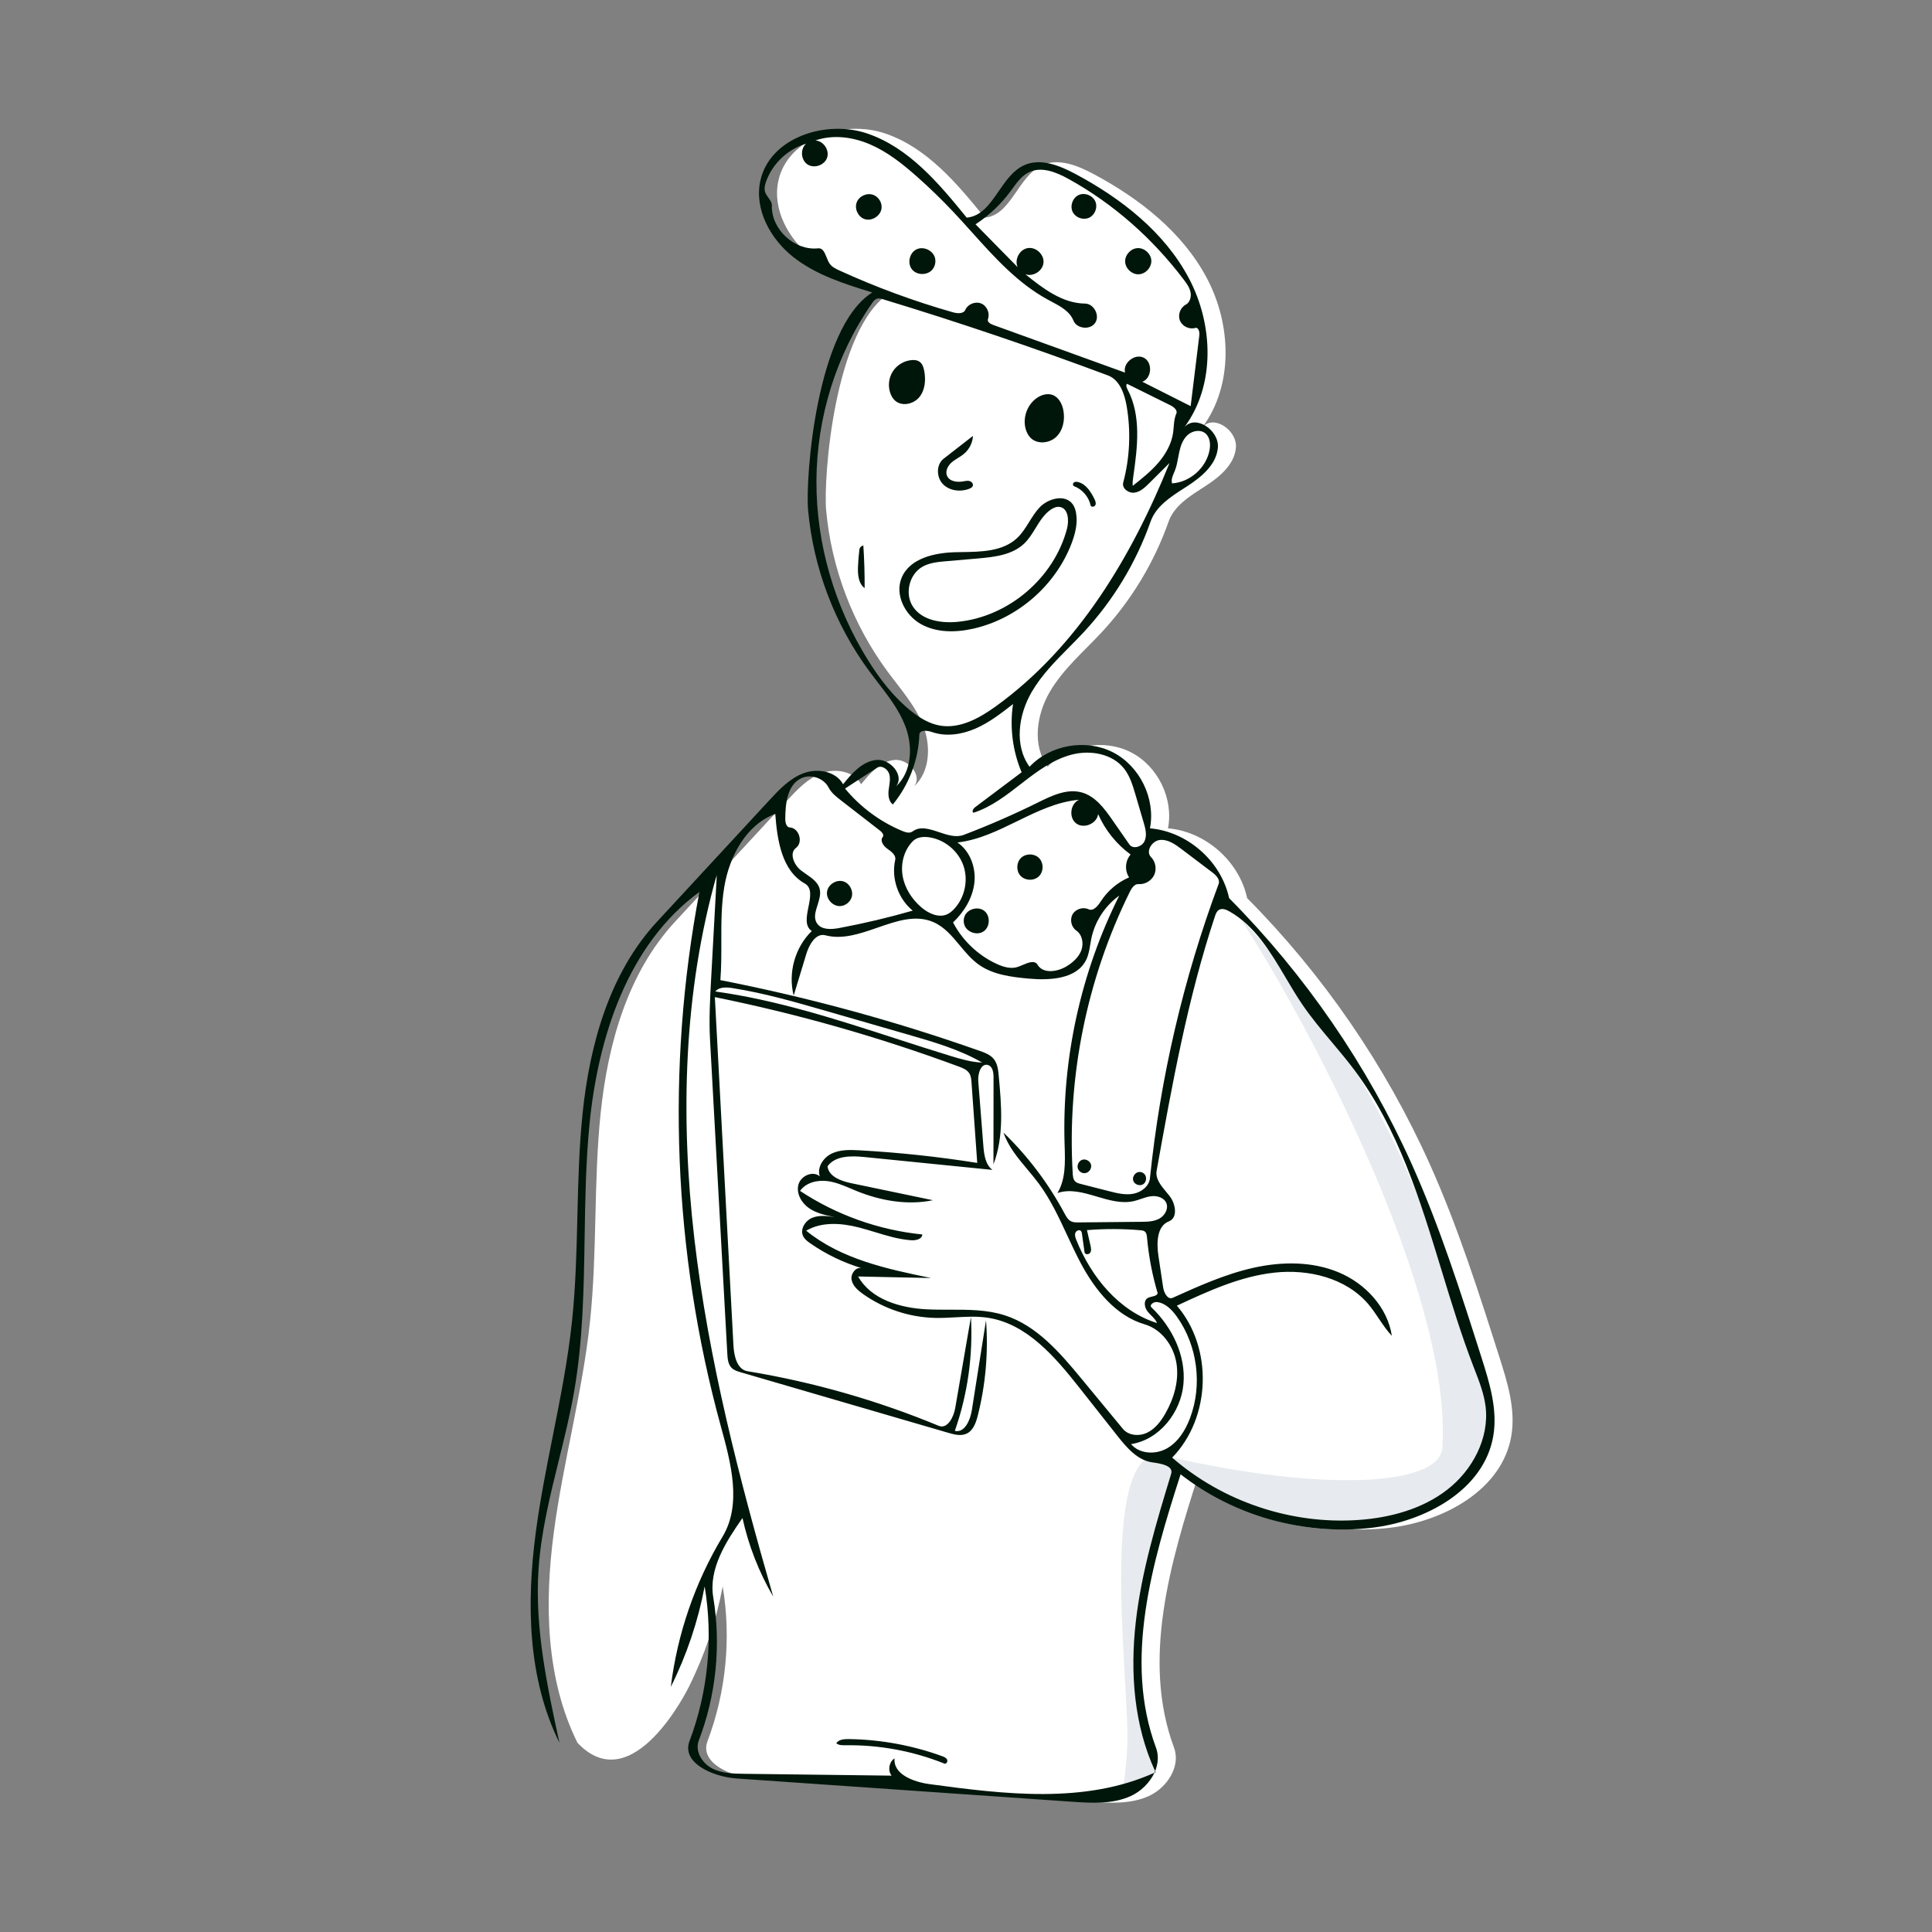 <svg width="750" height="750" viewBox="0 0 750 750" fill="none" xmlns="http://www.w3.org/2000/svg">
<rect x="0" y="0" width="750" height="750" fill="#808080" stroke="none"/>
<rect width="750" height="750" fill="none"/>
<path fill-rule="evenodd" clip-rule="evenodd" d="M464.409 154.581C465.584 110.965 410.383 36.508 319.952 49.48C220.942 63.684 149.101 177.449 163.412 304.602L163.957 309.486C172.743 388.905 175.679 451.466 160.499 539.559C149.149 605.422 229.857 751.241 408.387 728.173C586.917 705.106 684.979 491.031 600.73 390.021C488.203 255.103 461.838 250.04 464.409 154.581Z" />
<path fill-rule="evenodd" clip-rule="evenodd" d="M358.385 281.741C355.322 273.859 349.52 267.422 344.498 260.618C331.069 242.428 322.741 220.513 320.701 197.995C319.612 185.974 323.747 127.301 345.614 113.537C334.818 110.213 323.747 106.747 314.892 99.734C306.037 92.721 299.77 81.255 302.153 70.213C305.76 53.502 327.465 46.327 343.655 51.82C359.846 57.312 371.492 71.209 382.268 84.482C392.572 83.614 395.13 68.432 404.541 64.147C410.889 61.257 418.269 64.22 424.423 67.503C442.332 77.057 459.106 90.157 468.575 108.11C478.045 126.064 478.865 149.5 466.799 165.822C471.194 160.79 480.302 167.048 479.782 173.709C479.261 180.37 473.377 185.203 467.76 188.82C462.143 192.437 455.866 196.186 453.646 202.488C448.059 218.351 439.182 233.047 427.742 245.374C420.752 252.906 412.728 259.682 407.543 268.554C402.359 277.426 400.627 289.348 406.674 297.656C414.715 289.098 428.574 286.691 439.03 292.038C449.485 297.384 455.647 310.029 453.416 321.558C467.985 322.809 481.073 334.35 484.137 348.648C513.676 378.424 537.803 413.552 554.993 451.81C565.904 476.095 574.007 501.527 582.085 526.895C585.246 536.821 588.445 547.219 586.684 557.487C583.109 578.336 560.491 590.619 539.482 593.087C513.324 596.16 486.067 588.53 465.306 572.323C454.217 606.808 443.147 644.477 455.754 678.438C458.454 685.71 453.055 693.971 446.002 697.202C438.95 700.434 430.832 699.962 423.093 699.425C379.716 696.419 336.34 693.412 292.963 690.405C283.873 689.775 271.445 684.427 274.663 675.903C281.848 656.865 283.901 635.918 280.549 615.848C277.991 629.366 273.557 642.526 267.412 654.835C267.412 654.835 245.76 699.425 224.168 676.541C211.861 651.674 211.33 622.556 214.963 595.05C218.596 567.543 226.105 540.626 229.04 513.037C231.898 486.159 230.379 458.961 233.175 432.077C235.97 405.192 243.697 377.66 262.047 357.814C276.566 342.112 291.085 326.41 305.604 310.707C309.513 306.48 313.633 302.107 319.038 300.124C324.444 298.141 331.51 299.402 334.29 304.444C337.717 300.181 341.727 295.586 347.167 295.015C352.608 294.445 358.285 301.11 354.793 305.319C361.052 299.634 361.448 289.623 358.385 281.741Z" fill="white"/>
<path fill-rule="evenodd" clip-rule="evenodd" d="M474.137 348.648C503.676 378.423 527.803 413.552 544.993 451.81C555.904 476.095 564.007 501.527 572.085 526.895C575.246 536.821 578.445 547.219 576.684 557.487C573.109 578.336 550.491 590.619 529.482 593.087C503.324 596.16 477.745 586.937 456.984 570.73C445.895 605.215 433.147 644.477 445.754 678.437C446.896 681.515 449.876 684.996 448.606 687.972C446.876 692.028 440.07 695.338 436.002 697.202C434.931 697.693 437.791 687.547 437.666 672.657C437.454 647.317 426.829 559.279 451.838 565.095C512.92 579.299 558.973 577.097 559.939 561.944C564.842 485.014 471.073 334.35 474.137 348.648Z" fill="#E7EAEE"/>
<path fill-rule="evenodd" clip-rule="evenodd" d="M340.826 264.995L340.826 264.994L340.826 264.994L340.825 264.993L340.825 264.993L340.824 264.992L340.824 264.992L340.823 264.991L340.823 264.99L340.822 264.99L340.822 264.989L340.821 264.989L340.821 264.988L340.821 264.987L340.82 264.987L340.82 264.986L340.819 264.986C339.699 263.535 338.58 262.085 337.498 260.618C324.069 242.428 315.741 220.513 313.701 197.995C312.612 185.974 316.747 127.301 338.614 113.537C327.818 110.213 316.747 106.747 307.892 99.734C299.037 92.721 292.77 81.255 295.153 70.213C298.76 53.502 320.465 46.327 336.655 51.82C352.846 57.312 364.492 71.209 375.268 84.482C380.943 84.004 384.269 79.183 387.683 74.233C390.468 70.196 393.313 66.072 397.541 64.147C403.889 61.257 411.269 64.22 417.423 67.503C435.332 77.057 452.106 90.157 461.575 108.11C471.045 126.064 471.865 149.5 459.799 165.822C464.194 160.79 473.302 167.048 472.782 173.709C472.261 180.37 466.377 185.203 460.76 188.82C460.461 189.012 460.16 189.205 459.858 189.399C454.486 192.843 448.748 196.522 446.646 202.488C441.059 218.351 432.182 233.047 420.742 245.374C418.882 247.378 416.948 249.329 415.015 251.28L415.014 251.28L415.014 251.28C409.682 256.661 404.348 262.043 400.543 268.554C395.359 277.426 393.627 289.348 399.674 297.656C407.715 289.098 421.574 286.691 432.03 292.038C442.485 297.384 448.647 310.029 446.416 321.558C460.985 322.809 474.073 334.35 477.137 348.648C506.676 378.424 530.803 413.552 547.993 451.81C558.904 476.095 567.007 501.527 575.085 526.895C578.246 536.821 581.445 547.219 579.684 557.487C576.109 578.336 553.491 590.619 532.482 593.087C506.324 596.16 479.067 588.53 458.306 572.323C447.217 606.808 436.147 644.477 448.754 678.438C449.87 681.444 449.602 684.619 448.405 687.538C440.196 669.7 438.692 649.339 440.888 629.817C443.102 610.136 448.889 591.057 454.649 572.108C455.604 568.966 450.613 568.137 447.359 567.691C441.581 566.899 437.389 561.976 433.775 557.399L419.084 538.788C409.602 526.777 398.67 513.885 383.545 511.559C379.35 510.914 375.105 511.149 370.854 511.384C368.265 511.527 365.673 511.67 363.088 511.615C353.05 511.4 343.1 508.096 334.927 502.264C332.967 500.866 330.978 499.114 330.576 496.74C330.183 494.422 332.278 491.704 334.503 492.294L334.661 492.342C334.637 492.334 334.613 492.326 334.589 492.319C334.561 492.31 334.532 492.302 334.503 492.294C327.422 490.158 320.678 486.905 314.598 482.692C313.478 481.916 312.335 481.054 311.758 479.819C310.51 477.151 312.575 473.883 315.296 472.757C318.018 471.631 321.1 472.042 324.014 472.471C320.538 471.765 316.954 471.014 314.041 468.99C311.129 466.965 309.042 463.311 309.944 459.881C310.845 456.451 315.573 454.328 318.238 456.668C317.075 453.205 319.596 449.368 322.894 447.797C326.192 446.226 330.013 446.35 333.661 446.551C348.965 447.395 364.227 449.029 379.363 451.442L377.146 420.304C377.056 419.034 376.946 417.704 376.258 416.633C375.376 415.261 373.744 414.607 372.215 414.04C341.404 402.626 309.708 393.604 277.505 387.08L284.719 522.233C284.941 526.377 286.095 531.634 290.19 532.307C315.631 536.495 340.588 543.622 364.404 553.501C367.749 554.889 370.195 550.205 370.811 546.637L376.914 511.266C377.762 526.218 375.623 541.334 370.659 555.463C374.455 556.356 376.652 551.341 377.259 547.489L382.77 512.536C383.709 524.926 382.625 537.468 379.576 549.514C378.875 552.28 377.812 555.339 375.225 556.543C373.036 557.562 370.472 556.901 368.154 556.225L287.566 532.724C286.299 532.354 284.977 531.953 284.037 531.026C282.64 529.646 282.449 527.492 282.341 525.531L275.634 403.666C275.199 395.766 275.631 387.847 276.062 379.947L278.273 339.488C265.302 385.181 264.077 433.616 269.541 480.799C275.006 527.982 287.009 574.153 300.16 619.795C294.627 610.33 290.585 599.995 288.23 589.287C281.798 598.493 275.049 608.987 276.884 620.067C279.966 638.675 278.001 658.095 271.253 675.709C269.714 679.726 272.481 684.359 276.269 686.397C280.058 688.434 284.551 688.535 288.853 688.589L346.117 689.3C344.538 687.295 345.108 683.968 347.265 682.604C346.687 688.827 354.67 691.757 360.863 692.6C390.123 696.58 421.227 700.312 448.119 688.193C446.327 692.06 442.92 695.407 439.002 697.202C431.95 700.434 423.832 699.962 416.093 699.425L285.963 690.405C276.873 689.775 264.445 684.427 267.663 675.903C274.848 656.865 276.901 635.918 273.549 615.848C270.991 629.366 266.557 642.526 260.412 654.835C262.932 634.283 269.823 614.277 280.492 596.532C288.086 583.901 283.711 567.829 279.811 553.616C261.342 486.327 258.479 414.805 271.51 346.254C243.699 366.583 232.088 402.657 228.79 436.947C227.41 451.283 227.182 465.719 226.955 480.146C226.637 500.226 226.32 520.288 222.9 540.04C221.338 549.064 219.134 557.982 216.931 566.893C213.451 580.972 209.974 595.036 209.04 609.475C207.582 632.024 212.389 654.456 217.168 676.541C204.861 651.674 204.33 622.556 207.963 595.05C209.63 582.426 212.114 569.927 214.597 557.429L214.597 557.429C217.525 542.695 220.452 527.965 222.04 513.037C223.479 499.5 223.809 485.882 224.138 472.264C224.463 458.843 224.787 445.421 226.175 432.077C228.97 405.192 236.697 377.66 255.047 357.814L298.604 310.707C302.513 306.48 306.633 302.107 312.038 300.124C317.444 298.141 324.51 299.402 327.29 304.444C330.717 300.181 334.727 295.586 340.167 295.015C345.608 294.445 351.285 301.11 347.793 305.319C354.052 299.634 354.448 289.623 351.385 281.741C348.984 275.562 344.899 270.27 340.826 264.995ZM448.119 688.193C448.22 687.977 448.315 687.758 448.405 687.538C448.472 687.683 448.539 687.827 448.606 687.972C448.538 688.003 448.469 688.035 448.4 688.066C448.306 688.109 448.213 688.151 448.119 688.193ZM576.711 546.081C578.184 558.361 571.6 570.706 561.831 578.292C552.062 585.878 539.554 589.211 527.215 590.059C501.235 591.843 474.681 582.936 455.031 565.847C470.115 550.387 470.958 523.227 456.861 506.861C468.989 501.219 481.39 495.499 494.686 494.037C507.982 492.575 522.574 496.104 531.217 506.313C532.694 508.057 533.972 509.96 535.249 511.861C536.817 514.197 538.384 516.53 540.317 518.565C538.642 507.495 530.013 498.249 519.683 493.93C509.354 489.611 497.603 489.707 486.673 492.137C475.744 494.567 465.449 499.201 455.243 503.804C453.302 504.679 451.85 501.886 451.534 499.781L449.706 487.582C448.952 482.554 449.032 475.972 453.769 474.125C457.328 472.738 456.395 467.31 454.04 464.304C453.645 463.8 453.222 463.294 452.796 462.782C450.675 460.242 448.449 457.574 449.011 454.445C454.981 421.21 460.984 387.841 471.607 355.789C471.936 354.796 472.336 353.719 473.241 353.195C474.464 352.485 476.01 353.099 477.241 353.794C487.193 359.418 493.14 369.465 499.075 379.491L499.075 379.492C501.169 383.03 503.262 386.565 505.529 389.903C509.026 395.052 513.033 399.819 517.041 404.588L517.042 404.589L517.042 404.59L517.043 404.591L517.044 404.592L517.045 404.593L517.045 404.594L517.046 404.595L517.047 404.596L517.048 404.597L517.048 404.597L517.049 404.598L517.05 404.599L517.05 404.6L517.051 404.601C520.024 408.138 522.997 411.675 525.763 415.371C542.834 438.176 551.209 465.605 559.601 493.093C563.429 505.632 567.261 518.182 571.924 530.312C572.113 530.804 572.304 531.296 572.495 531.789C574.299 536.444 576.117 541.135 576.711 546.081ZM442.962 474.307C445.397 474.284 447.947 474.232 450.08 473.056C452.213 471.879 453.72 469.184 452.734 466.957C451.797 464.843 449.098 464.081 446.805 464.381C445.477 464.555 444.207 464.989 442.936 465.424L442.935 465.424L442.935 465.424L442.935 465.424L442.934 465.424L442.934 465.424L442.934 465.424L442.933 465.424L442.933 465.424L442.933 465.425L442.932 465.425L442.932 465.425L442.932 465.425L442.932 465.425C442.01 465.74 441.087 466.056 440.14 466.272C435.42 467.352 430.602 465.929 425.81 464.514C420.623 462.982 415.466 461.459 410.497 463.13C413.711 457.81 413.499 451.229 413.297 444.977C413.287 444.65 413.276 444.324 413.266 443.999C412.246 410.797 419.613 377.371 434.495 347.674C429.002 351.603 425.059 357.643 423.673 364.254C423.508 365.039 423.377 365.836 423.245 366.632C422.908 368.678 422.571 370.724 421.668 372.577C418.008 380.087 407.672 380.643 399.351 379.892C392.533 379.277 385.387 378.382 379.833 374.378C377.047 372.37 374.805 369.674 372.574 366.993C369.605 363.424 366.658 359.881 362.481 358.023C355.552 354.94 348.148 357.509 340.656 360.108C333.889 362.456 327.05 364.829 320.426 363.082C316.693 362.098 314.112 366.68 312.992 370.374L308.111 386.468C305.834 377.671 308.615 367.747 315.132 361.414C312.341 359.583 313.093 355.825 313.837 352.103C314.59 348.334 315.337 344.603 312.386 342.953C303.479 337.97 301.716 326.135 300.956 315.958C289.623 320.142 283.158 332.391 281.165 344.306C279.99 351.33 280.004 358.458 280.018 365.593V365.593C280.027 370.563 280.036 375.537 279.644 380.481C313.812 387.17 347.49 396.358 380.32 407.948C382.33 408.658 384.441 409.448 385.782 411.105C387.224 412.887 387.493 415.316 387.705 417.599C388.777 429.144 389.789 441.165 385.659 451.998L385.694 418.238C385.696 416.369 385.376 414.029 383.597 413.457C380.83 412.566 379.532 416.794 379.76 419.693L381.737 444.789C382.007 448.224 382.507 452.094 385.271 454.151L335.597 449.161C330.437 448.643 324.253 448.557 321.235 452.774C321.732 456.809 326.555 458.503 330.535 459.332L362.155 465.925C352.26 467.97 341.861 466.136 332.499 462.334C331.789 462.045 331.082 461.745 330.373 461.445L330.369 461.443C327.405 460.186 324.431 458.925 321.253 458.505C317.315 457.985 312.864 459.058 310.577 462.306C324.725 471.662 341.167 477.521 358.043 479.219C357.941 481.05 355.498 481.599 353.669 481.465C348.909 481.119 344.331 479.723 339.749 478.325L339.748 478.325C337.621 477.676 335.494 477.027 333.347 476.483C326.573 474.766 318.979 474.197 312.966 477.758C326.5 488.796 344.345 492.632 361.456 496.13L333.123 495.526C338.134 504.442 349.377 507.727 359.59 508.268C362.611 508.428 365.658 508.424 368.705 508.42C375.96 508.41 383.208 508.401 390.066 510.607C402.514 514.611 411.53 525.174 419.858 535.256L435.916 554.698C438.105 557.349 442.277 557.642 445.371 556.143C448.465 554.644 450.648 551.755 452.36 548.773C455.76 542.848 457.782 535.891 456.685 529.149C455.587 522.406 450.935 516.035 444.38 514.113C433.119 510.811 425.125 500.803 419.599 490.451C417.702 486.897 415.998 483.23 414.294 479.566C411.036 472.556 407.781 465.555 403.189 459.366C401.812 457.511 400.312 455.722 398.813 453.934C395.107 449.514 391.403 445.097 389.569 439.688C399.003 448.816 407.009 459.416 413.209 470.987C413.881 472.241 414.622 473.595 415.921 474.178C416.752 474.551 417.697 474.549 418.609 474.54L442.962 474.307ZM440.365 191.251C442.645 190.955 444.448 189.246 446.078 187.625L454.01 179.735C439.357 216.043 418.432 251.147 386.713 274.099C380.273 278.759 372.617 283.051 364.792 281.653C360.693 280.92 357.016 278.672 353.756 276.081C346.966 270.687 341.595 263.702 337.001 256.347C324.032 235.583 316.831 211.18 316.94 186.698C317.05 162.217 324.537 137.746 338.549 117.67C339.031 116.98 339.571 116.256 340.366 115.981C341.173 115.702 342.057 115.949 342.874 116.198C372.242 125.125 401.33 134.976 430.079 145.73C434.63 147.433 436.525 152.789 437.352 157.577C439.056 167.439 438.602 177.668 436.031 187.341C435.44 189.562 438.086 191.548 440.365 191.251ZM421.203 117.846C424.667 117.877 427.083 122.51 425.125 125.368C423.167 128.226 417.975 127.647 416.695 124.428C415.259 120.817 411.555 118.857 408.062 117.008C407.691 116.812 407.323 116.617 406.96 116.421C395.219 110.098 386.193 100.056 377.211 90.063L377.211 90.063C374.854 87.441 372.501 84.823 370.103 82.276C365.546 77.437 360.766 72.808 355.785 68.408C350.321 63.582 344.524 58.977 337.834 56.081C331.145 53.185 323.41 52.13 316.525 54.526C319.626 54.683 322.056 58.217 321.092 61.169C320.129 64.121 316.082 65.541 313.485 63.838C310.888 62.135 310.578 57.857 312.901 55.797C305.861 57.881 299.945 63.449 297.439 70.351C296.945 71.711 296.577 73.216 297.029 74.592C297.284 75.367 297.784 76.056 298.279 76.737C298.977 77.698 299.664 78.644 299.632 79.797C299.378 89.023 308.411 97.377 317.59 96.403C319.387 96.213 320.112 98.006 320.863 99.865C321.221 100.753 321.586 101.655 322.076 102.365C322.952 103.633 324.416 104.339 325.817 104.98C340.063 111.496 354.803 116.93 369.87 121.219C371.616 121.716 374.006 121.923 374.747 120.265C375.74 118.041 378.627 116.886 380.881 117.812C383.134 118.737 384.376 121.588 383.519 123.869C383.135 124.89 384.395 125.719 385.421 126.09L436.746 144.647C435.799 140.848 440.625 137.073 444.084 138.905C447.543 140.738 447.13 146.851 443.455 148.201L462.214 157.66L465.582 130.132C465.739 128.846 465.225 126.933 463.983 127.301C461.681 127.983 458.968 126.681 458.059 124.459C457.15 122.238 458.174 119.408 460.293 118.281C461.924 117.414 462.532 115.276 462.171 113.464C461.811 111.652 460.695 110.094 459.581 108.62C447.534 92.672 432.273 79.096 414.77 69.447C410.079 66.861 404.393 64.531 399.545 66.809C396.739 68.128 394.851 70.724 393.006 73.262C392.712 73.666 392.42 74.068 392.125 74.464C388.434 79.412 383.867 83.704 378.701 87.082L395.055 103.72C393.702 100.8 395.76 96.866 398.931 96.313C402.101 95.759 405.37 98.763 405.087 101.969C404.804 105.174 401.058 107.558 398.034 106.457C404.863 111.975 412.424 117.768 421.203 117.846ZM442.021 343.206C444.506 343.388 447.03 341.896 448.068 339.63C449.106 337.364 448.588 334.478 446.827 332.715C444.626 330.512 447.174 326.398 450.271 326.078C453.368 325.759 456.182 327.737 458.665 329.616L470.631 338.675C472.082 339.774 473.709 341.415 473.075 343.121C459.408 379.873 450.424 418.363 446.409 457.368C446.084 460.529 443.037 462.857 439.909 463.423C436.782 463.99 433.586 463.197 430.507 462.409L419.498 459.592C418.751 459.4 417.967 459.19 417.411 458.655C416.616 457.889 416.494 456.68 416.428 455.579C414.192 418.018 421.918 379.91 438.606 346.186C439.32 344.744 440.417 343.088 442.021 343.206ZM417.773 319.648C414.794 317.4 415.477 311.913 418.916 310.465C410.404 311.2 402.639 314.994 394.866 318.791C387.368 322.454 379.864 326.12 371.676 327.048C376.596 330.387 378.918 336.785 378.252 342.693C377.585 348.601 374.276 353.981 369.975 358.087C373.657 365.138 379.738 370.909 386.973 374.216C389.522 375.381 392.444 376.252 395.099 375.353C395.678 375.157 396.296 374.895 396.925 374.628C399.218 373.656 401.646 372.627 402.797 374.537C404.955 378.119 410.463 377.297 414.036 375.124C416.477 373.64 418.748 371.629 419.753 368.955C420.758 366.28 420.163 362.865 417.814 361.24C415.862 359.889 415.206 356.974 416.391 354.918C417.576 352.862 420.427 351.967 422.573 352.978C424.448 353.861 426.203 351.661 427.323 349.917C429.958 345.813 433.84 342.522 438.32 340.593C436.527 337.956 436.779 334.11 438.901 331.729C433.418 327.722 429.02 322.246 426.29 316.029C425.84 319.733 420.751 321.895 417.773 319.648ZM345.167 305.302L345.167 305.303C345.099 305.745 345.031 306.187 344.978 306.626C344.731 308.673 344.952 311.054 346.592 312.302C352.852 304.715 356.531 295.038 356.893 285.209C356.966 283.245 359.942 283.529 361.798 284.176C367.275 286.084 373.424 285.132 378.737 282.805C384.05 280.479 388.686 276.875 393.26 273.31C391.921 282.221 393.087 291.496 396.59 299.799L378.507 313.379C377.792 313.916 377.121 315.147 377.941 315.505C384.794 313.283 390.612 308.764 396.31 304.339L396.31 304.339L396.844 303.925C402.713 299.37 408.858 294.8 416.05 292.937C423.242 291.074 431.8 292.544 436.383 298.391C438.643 301.273 439.724 304.88 440.758 308.393L443.96 319.272C444.654 321.63 445.336 324.229 444.337 326.475C443.337 328.721 439.821 329.827 438.418 327.809L431.861 318.375C428.737 313.881 425.194 309.079 419.919 307.621C414.164 306.03 408.23 308.905 402.879 311.554C393.502 316.194 383.902 320.384 374.123 324.102C371.116 325.246 367.782 324.129 364.519 323.038C360.805 321.795 357.184 320.583 354.249 322.772C353.159 323.584 351.619 323.14 350.363 322.621C341.724 319.052 333.985 313.328 328.043 306.112L340.483 298.032C342.212 296.909 344.617 298.521 345.204 300.497C345.665 302.049 345.415 303.681 345.167 305.302V305.302ZM354.313 353.505C348.652 348.877 345.916 340.943 347.521 333.809C347.929 331.996 346.045 330.592 344.521 329.528C342.998 328.463 341.49 326.387 342.666 324.948C343.299 324.172 342.436 323.086 341.644 322.473L326.423 310.673C324.597 309.257 322.714 307.774 321.66 305.718C319.754 302.001 314.668 300.325 310.926 302.18C305.612 304.814 304.871 311.957 304.842 317.888C304.835 319.286 305.228 321.141 306.624 321.22C310.191 321.422 311.88 326.961 309.032 329.119C306.242 331.232 308.233 335.814 311.007 337.947C311.613 338.413 312.261 338.859 312.912 339.307C315.246 340.913 317.621 342.548 318.229 345.215C318.682 347.201 318.013 349.305 317.359 351.361C316.541 353.931 315.748 356.425 317.203 358.515C318.985 361.074 322.786 360.825 325.85 360.25C335.437 358.453 344.939 356.201 354.313 353.505ZM421.956 477.532C428.855 476.975 435.801 476.989 442.698 477.572C443.276 477.621 443.887 477.686 444.352 478.034C445.067 478.57 445.195 479.572 445.275 480.462C445.935 487.771 447.323 495.014 449.413 502.048C449.088 502.911 448.166 503.12 447.208 503.338C446.582 503.479 445.941 503.625 445.441 503.958C443.824 505.032 444.295 507.604 445.496 509.129C445.921 509.668 446.413 510.16 446.904 510.651L446.904 510.652C447.802 511.55 448.696 512.444 449.162 513.609C434.366 508.974 423.58 495.723 417.817 481.329C417.468 480.456 417.131 479.484 417.449 478.6C417.766 477.715 419.071 477.194 419.669 477.919C419.905 478.204 419.965 478.591 420.017 478.958L421.024 486.15C421.155 487.09 422.694 487.1 423.216 486.307C423.737 485.515 423.545 484.47 423.333 483.545L421.956 477.532ZM373.995 336.028C372.007 330.301 366.653 325.887 360.651 325.029C358.455 324.715 355.979 324.938 354.407 326.503C350.95 329.944 349.585 335.191 350.396 340C351.207 344.809 354.03 349.149 357.752 352.3C360.534 354.655 364.457 356.437 367.76 354.896C368.744 354.437 369.583 353.715 370.332 352.929C374.512 348.538 375.982 341.756 373.995 336.028ZM439.943 184.967C441.575 173.608 443.093 161.361 437.73 151.216C437.357 150.51 436.972 149.581 437.507 148.988L454.341 157.328C455.676 157.99 457.256 159.27 456.635 160.624C455.91 162.206 455.772 163.953 455.635 165.703C455.577 166.443 455.518 167.182 455.416 167.91C454.796 172.31 452.509 176.34 449.609 179.706C446.709 183.073 443.201 185.852 439.716 188.608C439.596 187.395 439.77 186.174 439.943 184.967ZM456.893 511.166C454.962 508.447 452.38 505.783 449.061 505.452C447.781 505.324 446.058 506.624 446.988 507.513C455.026 515.198 460.409 526.195 459.414 537.271C458.418 548.346 450.063 558.917 439.072 560.603C442.323 564.464 448.525 564.765 452.932 562.303C457.338 559.841 460.171 555.256 461.958 550.536C466.835 537.652 464.873 522.396 456.893 511.166ZM284.371 383.584C296.565 385.495 308.462 388.923 320.322 392.343L352.638 401.662C362.474 404.498 372.421 407.381 381.291 412.491C377.084 412.338 372.993 411.136 368.967 409.905C361.848 407.729 354.753 405.431 347.656 403.132C324.635 395.675 301.597 388.213 277.679 384.892C279.207 383.063 282.017 383.215 284.371 383.584ZM461.065 168.85C459.214 170.513 458.33 172.993 457.798 175.424C457.642 176.138 457.51 176.859 457.378 177.579L457.377 177.58C457.059 179.313 456.741 181.046 456.093 182.679C455.987 182.947 455.872 183.218 455.755 183.49C455.173 184.857 454.57 186.269 455.005 187.648C461.985 187.2 468.3 181.577 469.551 174.695C469.971 172.385 469.722 169.672 467.893 168.2C465.955 166.641 462.916 167.188 461.065 168.85ZM425.328 78.504C426.131 80.784 424.919 83.582 422.707 84.554C420.494 85.527 417.613 84.529 416.476 82.396C415.225 80.048 416.368 76.748 418.804 75.677C421.239 74.606 424.444 75.995 425.328 78.504ZM342.236 80.656C342.375 78.583 341.073 76.493 339.153 75.701C336.708 74.695 333.565 76.034 332.598 78.494C331.63 80.954 333.019 84.075 335.494 85.003C338.4 86.093 342.03 83.753 342.236 80.656ZM436.778 101.533C436.847 104.155 439.253 106.493 441.876 106.486C444.658 106.478 447.137 103.803 446.934 101.028C446.742 98.412 444.229 96.19 441.609 96.32C438.989 96.451 436.709 98.911 436.778 101.533ZM362.005 104.578C360.104 106.955 355.952 106.961 354.043 104.59C352.134 102.218 353.027 98.164 355.755 96.814C358.483 95.463 362.248 97.212 362.976 100.168C363.349 101.682 362.98 103.361 362.005 104.578ZM346.582 144.194C344.973 146.709 344.629 149.991 345.683 152.785C346.073 153.821 346.655 154.802 347.483 155.537C350.136 157.898 354.673 156.901 356.907 154.139C359.141 151.378 359.448 147.482 358.789 143.992C358.527 142.6 358.043 141.115 356.855 140.343C356.029 139.806 354.989 139.709 354.006 139.78C351.028 139.993 348.191 141.68 346.582 144.194ZM400.024 169.931C399.147 169.034 398.568 167.879 398.209 166.677C396.876 162.222 398.752 157.003 402.616 154.415C404.363 153.245 406.616 152.594 408.594 153.311C411.019 154.189 412.351 156.834 412.811 159.372C413.469 163.003 412.678 167.073 410.004 169.617C407.33 172.16 402.606 172.568 400.024 169.931ZM333.071 220.022C333.16 217.778 333.342 215.538 333.617 213.31C333.712 212.537 334.38 211.874 335.153 211.784C335.511 217.28 335.678 222.789 335.653 228.296C333.222 226.514 332.951 223.033 333.071 220.022ZM423.367 196.162C422.637 192.82 420.127 189.923 416.924 188.723C416.389 188.522 416.413 187.665 416.863 187.312C417.314 186.959 417.955 186.995 418.51 187.131C421.556 187.874 423.44 190.863 424.832 193.672C425.201 194.415 425.563 195.281 425.239 196.044C424.914 196.808 423.544 196.972 423.367 196.162ZM367.68 683.113C367.36 682.39 366.547 682.045 365.804 681.774C354.171 677.534 341.821 675.27 329.44 675.108C327.676 675.085 325.614 675.255 324.643 676.729C325.588 677.524 326.945 677.523 328.18 677.504C341.288 677.307 354.431 679.74 366.599 684.618C367.333 684.912 368 683.836 367.68 683.113ZM371.879 177.792L371.879 177.793C371.008 178.335 370.137 178.876 369.371 179.556C367.926 180.837 366.882 182.91 367.629 184.69C368.551 186.89 371.515 187.305 373.862 186.882L373.958 186.864L374.087 186.84L374.157 186.827C374.899 186.687 375.658 186.544 376.38 186.742C377.199 186.966 377.918 187.828 377.637 188.629C377.44 189.191 376.851 189.505 376.296 189.722C372.857 191.067 368.565 190.567 366.013 187.897C363.462 185.228 363.398 180.34 366.312 178.073L377.698 169.215C377.582 171.924 376.216 174.532 374.123 176.256C373.424 176.832 372.651 177.312 371.879 177.792ZM417.723 199.12C418.43 203.12 417.405 207.23 415.953 211.023C409.703 227.355 394.946 240.155 377.894 244.032C371.032 245.593 363.461 245.685 357.354 242.187C351.247 238.689 347.322 230.823 349.999 224.315C353.143 216.676 362.874 214.534 371.132 214.361C371.856 214.345 372.587 214.335 373.323 214.324C380.986 214.21 389.167 214.088 394.713 208.986C396.686 207.17 398.11 204.886 399.537 202.597C400.739 200.667 401.943 198.735 403.48 197.077C406.841 193.454 413.423 191.722 416.377 195.685C417.118 196.68 417.507 197.898 417.723 199.12ZM414.214 205.215C415.065 201.96 414.691 197.277 411.363 196.785C410.125 196.603 408.891 197.157 407.863 197.87C405.305 199.644 403.666 202.317 402.018 205.005L402.018 205.005C400.71 207.138 399.396 209.28 397.613 210.99C392.957 215.454 385.993 216.244 379.566 216.801L367.215 217.87C364.065 218.143 360.801 218.45 358.059 220.026C352.91 222.985 351.124 230.55 354.406 235.5C357.956 240.852 365.358 242.014 371.751 241.396C391.457 239.49 409.204 224.368 414.214 205.215ZM421.252 455.408C420.582 455.485 419.885 455.296 419.346 454.891C418.981 454.616 418.689 454.247 418.506 453.829C417.911 452.47 418.714 450.682 420.126 450.224C421.538 449.767 423.237 450.744 423.552 452.194C423.867 453.644 422.726 455.238 421.252 455.408ZM444.097 455.592C443.61 455.165 442.959 454.931 442.312 454.95C440.719 454.998 439.441 456.795 439.917 458.314C440.393 459.834 442.469 460.58 443.803 459.711C445.138 458.841 445.295 456.642 444.097 455.592ZM396.069 339.88C394.415 337.976 394.557 334.777 396.372 333.027C398.188 331.276 401.39 331.252 403.232 332.975C405.199 334.816 405.226 338.33 403.286 340.199C401.347 342.069 397.836 341.913 396.069 339.88ZM374.422 355.755C374.043 356.772 374.011 357.914 374.334 358.95C375.251 361.896 379.324 363.298 381.86 361.541C384.397 359.784 384.516 355.479 382.08 353.584C379.644 351.69 375.501 352.864 374.422 355.755ZM330.62 348.262C330.049 350.148 328.242 351.594 326.276 351.737C323.375 351.949 320.665 349.069 321.052 346.186C321.438 343.303 324.811 341.24 327.554 342.208C329.909 343.039 331.343 345.872 330.62 348.262Z" fill="#00160A"/>
</svg>
